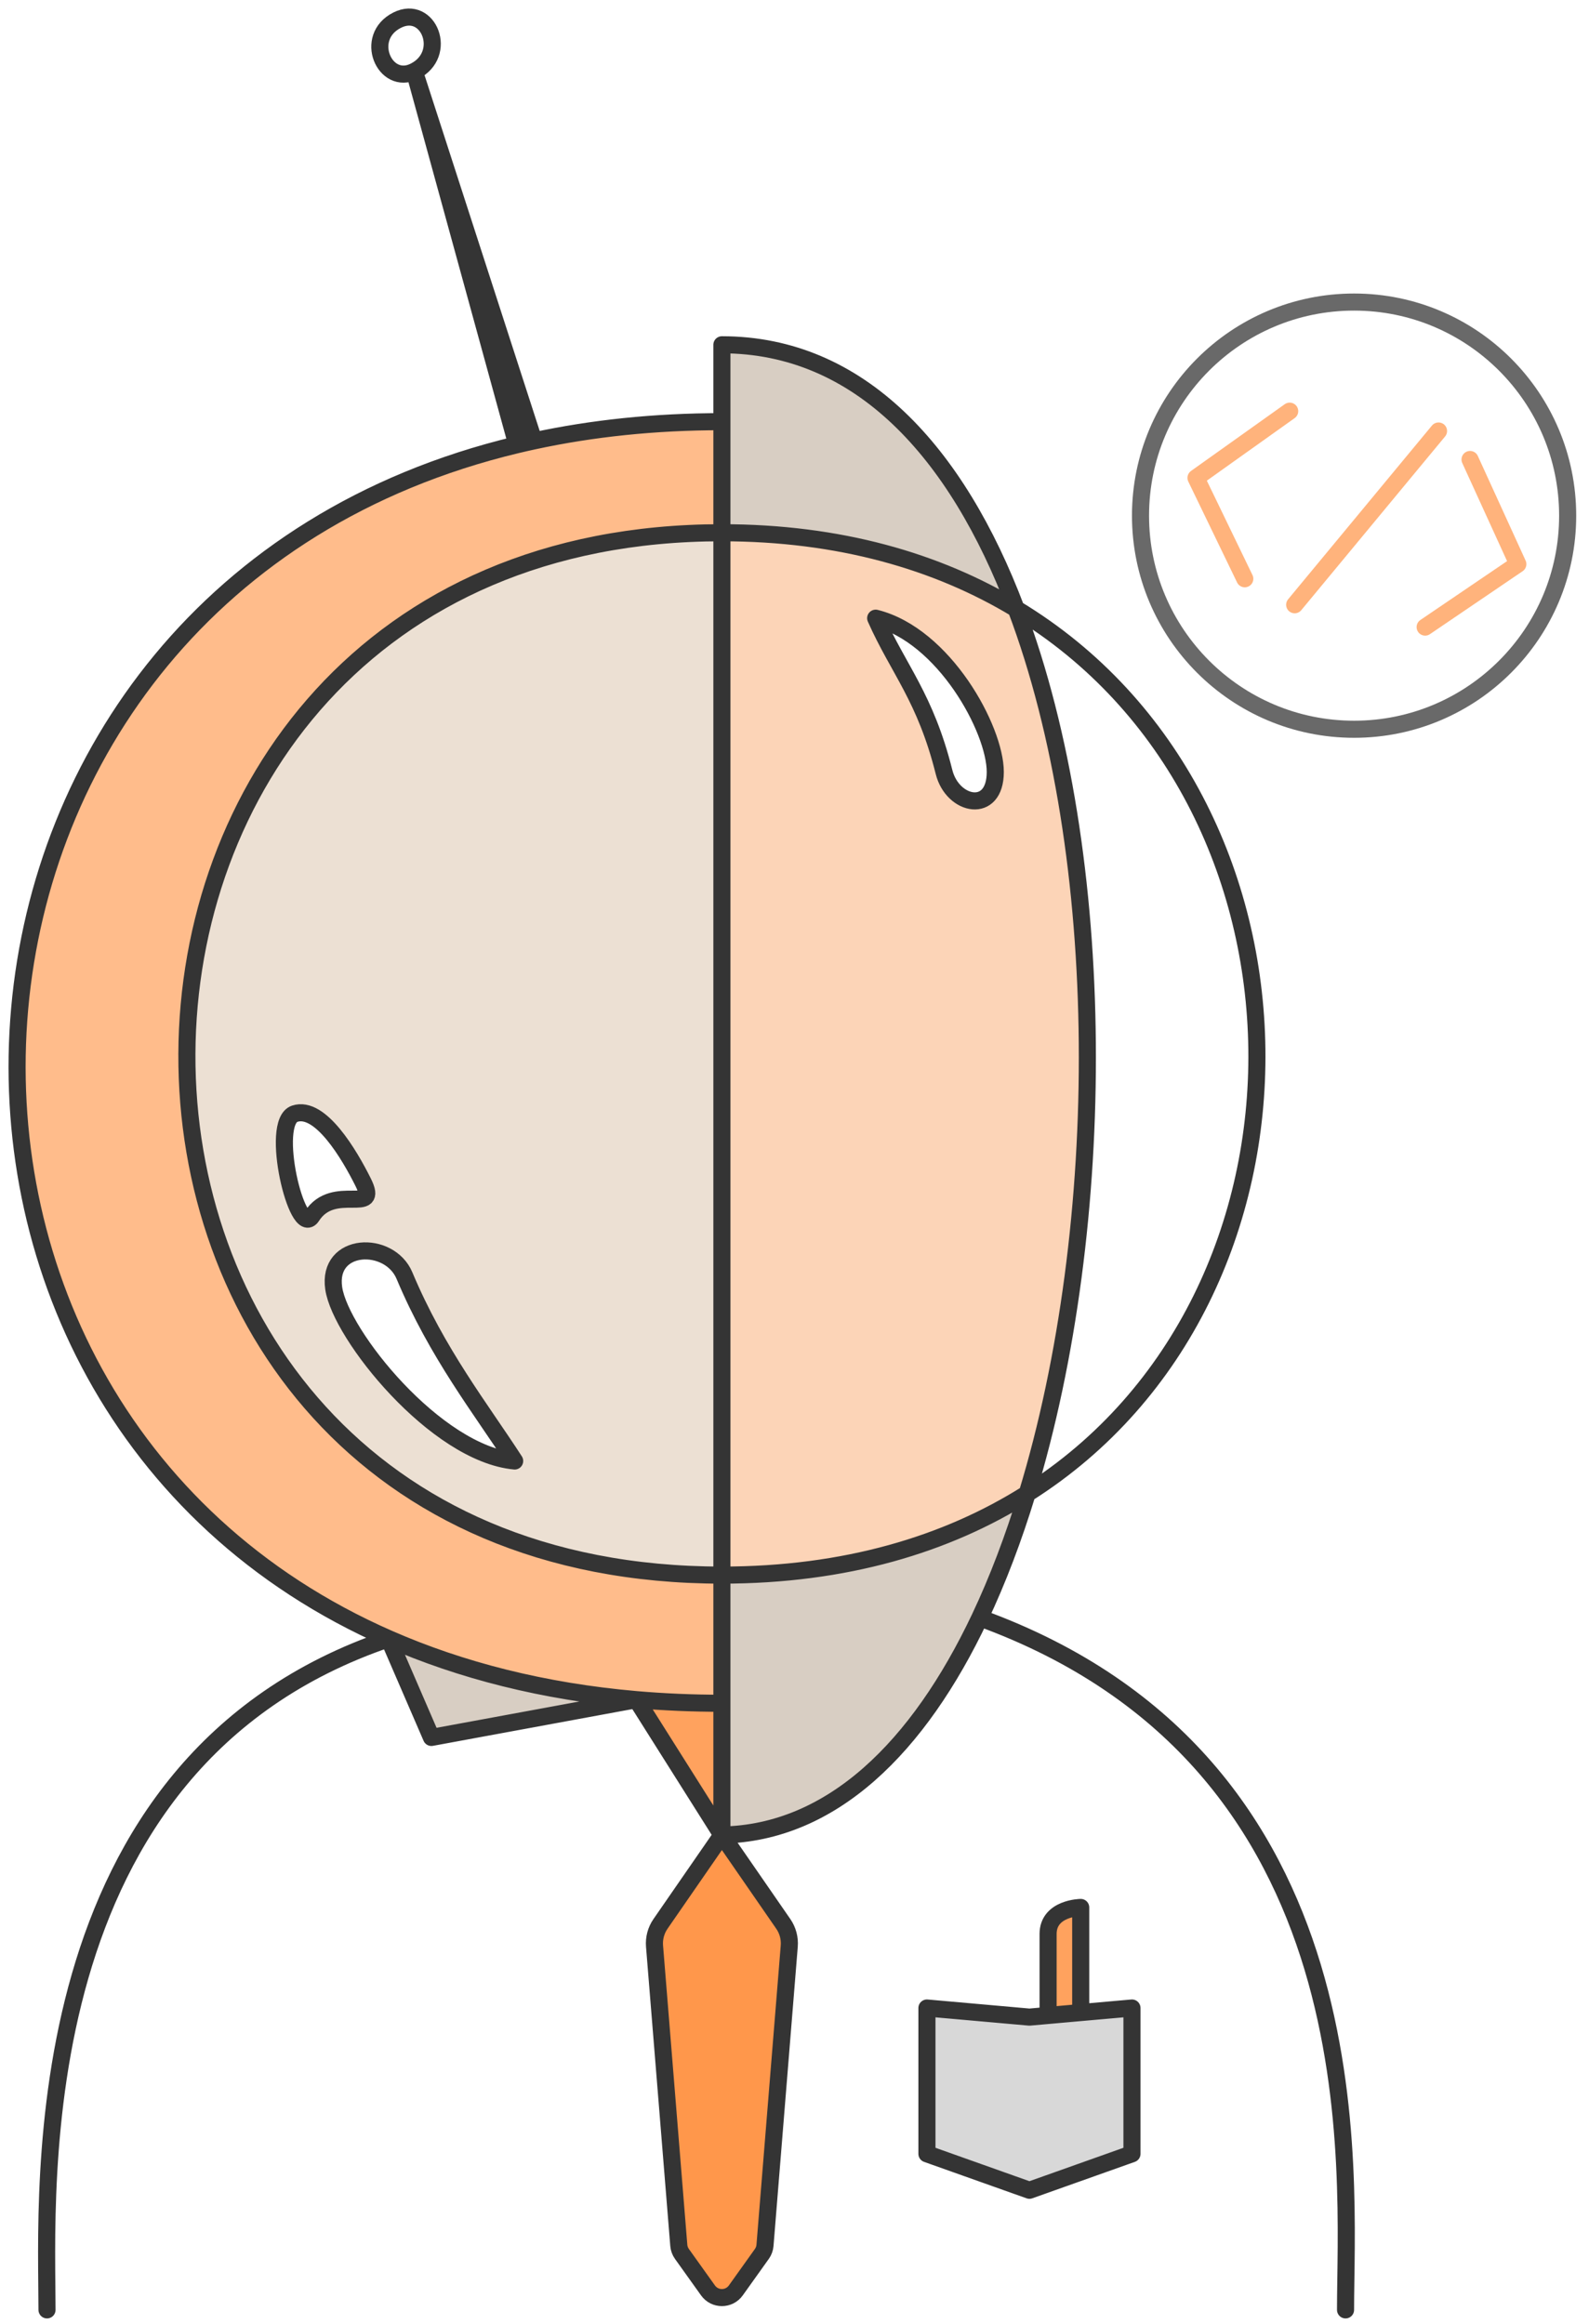 <svg xmlns="http://www.w3.org/2000/svg" width="93" height="136" viewBox="0 0 93 136" fill="none">
  <path d="M54.251 117.511V126.044L60.25 128.177L66.251 126.044V117.511L63.251 117.777L61.342 117.947L60.25 118.044L54.251 117.511Z" fill="#646464" fill-opacity="0.25"/>
  <path d="M22.751 95.9L25.25 101.677L37.251 99.466C31.798 98.993 26.966 97.747 22.751 95.9Z" fill="#D8CEC3"/>
  <path fill-rule="evenodd" clip-rule="evenodd" d="M42.251 31.177V92.177C49.453 92.177 55.406 90.384 60.116 87.411C64.912 71.676 64.924 50.062 59.471 35.631C54.857 32.846 49.115 31.177 42.251 31.177ZM58.251 45.177C58.251 42.677 55.251 37.177 51.251 36.177C52.584 39.177 54.159 40.812 55.251 45.177C55.751 47.177 58.251 47.677 58.251 45.177Z" fill="#FCD4B7"/>
  <path d="M42.251 107.389V99.677C40.53 99.677 38.863 99.605 37.251 99.466L42.251 107.389Z" fill="#FFA25E"/>
  <path d="M42.251 107.389L38.656 112.59C38.394 112.97 38.271 113.429 38.308 113.889L39.728 131.402C39.743 131.582 39.806 131.755 39.911 131.902L41.437 134.038C41.836 134.597 42.666 134.597 43.065 134.038L44.59 131.902C44.695 131.755 44.758 131.582 44.773 131.402L46.193 113.889C46.23 113.429 46.107 112.97 45.845 112.59L42.251 107.389Z" fill="#FF974B"/>
  <path d="M61.342 113.177V117.947L63.251 117.777V111.626C63.251 111.626 61.342 111.65 61.342 113.177Z" fill="#FFA25E"/>
  <path d="M42.251 92.177C0.251 92.177 0.751 31.177 42.251 31.177V24.677C38.303 24.677 34.636 25.071 31.25 25.801C30.914 25.873 30.581 25.949 30.25 26.028C-5.806 34.653 -8.789 82.085 22.751 95.9C26.966 97.747 31.798 98.993 37.251 99.466C38.863 99.605 40.53 99.677 42.251 99.677V92.177Z" fill="#FFBC8B"/>
  <path d="M42.251 92.177V99.677V107.389C48.687 107.27 53.759 102.252 57.346 94.677C58.398 92.456 59.322 90.014 60.116 87.411C55.406 90.384 49.453 92.177 42.251 92.177Z" fill="#D8CEC3"/>
  <path d="M42.251 20.177V24.677V31.177C49.115 31.177 54.857 32.846 59.471 35.631C56.001 26.45 50.32 20.177 42.251 20.177Z" fill="#D8CEC3"/>
  <path fill-rule="evenodd" clip-rule="evenodd" d="M42.251 31.177C0.751 31.177 0.251 92.177 42.251 92.177V31.177ZM19.532 75.395C19.933 78.114 25.51 85.07 30.122 85.499C28.156 82.456 25.589 79.218 23.672 74.65C22.795 72.557 19.13 72.676 19.532 75.395ZM18.25 71.177C17.398 72.509 15.751 65.677 17.25 65.177C18.75 64.677 20.451 67.577 21.25 69.177C22.25 71.177 19.532 69.177 18.25 71.177Z" fill="#ECE0D3"/>
  <path d="M42.251 31.177C0.751 31.177 0.251 92.177 42.251 92.177M42.251 31.177V24.677M42.251 31.177C49.115 31.177 54.857 32.846 59.471 35.631M42.251 31.177V92.177M42.251 92.177V99.677M42.251 92.177C49.453 92.177 55.406 90.384 60.116 87.411M42.251 107.389V24.677M42.251 107.389L37.251 99.466M42.251 107.389L38.656 112.59C38.394 112.97 38.271 113.429 38.308 113.889L39.728 131.402C39.743 131.582 39.806 131.755 39.911 131.902L41.437 134.038C41.836 134.597 42.666 134.597 43.065 134.038L44.59 131.902C44.695 131.755 44.758 131.582 44.773 131.402L46.193 113.889C46.23 113.429 46.107 112.97 45.845 112.59L42.251 107.389ZM42.251 107.389C48.687 107.27 53.759 102.252 57.346 94.677M42.251 107.389V99.677M42.251 24.677V20.177C50.32 20.177 56.001 26.45 59.471 35.631M42.251 24.677C38.303 24.677 34.636 25.071 31.25 25.801M42.251 99.677C40.53 99.677 38.863 99.605 37.251 99.466M22.751 95.9C1.251 103.177 2.751 128.177 2.751 135.177M22.751 95.9C-8.789 82.085 -5.806 34.653 30.25 26.028M22.751 95.9C23.727 98.156 24.274 99.421 25.25 101.677M22.751 95.9C26.966 97.747 31.798 98.993 37.251 99.466M22.751 95.9L25.25 101.677M37.251 99.466L25.25 101.677M31.25 25.801L24.25 4.177M31.25 25.801C30.914 25.873 30.581 25.949 30.25 26.028M24.25 4.177L30.25 26.028M24.25 4.177C26.25 3.177 25.094 0.255 23.25 1.177C21.25 2.177 22.519 5.043 24.25 4.177ZM57.346 94.677C80.751 103.177 78.751 127.177 78.751 135.177M57.346 94.677C58.398 92.456 59.322 90.014 60.116 87.411M61.342 117.947L60.25 118.044L54.251 117.511V126.044L60.25 128.177L66.251 126.044V117.511L63.251 117.777M61.342 117.947V113.177C61.342 111.65 63.251 111.626 63.251 111.626V117.777M61.342 117.947L63.251 117.777M60.116 87.411C78.331 75.917 77.97 46.799 59.471 35.631M60.116 87.411C64.912 71.676 64.924 50.062 59.471 35.631M51.251 36.177C55.251 37.177 58.251 42.677 58.251 45.177C58.251 47.677 55.751 47.177 55.251 45.177C54.159 40.812 52.584 39.177 51.251 36.177ZM30.122 85.499C25.51 85.069 19.933 78.114 19.532 75.395C19.13 72.676 22.795 72.557 23.672 74.65C25.589 79.218 28.156 82.456 30.122 85.499ZM17.25 65.177C15.751 65.677 17.398 72.509 18.25 71.177C19.532 69.177 22.25 71.177 21.25 69.177C20.451 67.577 18.75 64.677 17.25 65.177Z" stroke="#343434" stroke-linecap="round" stroke-linejoin="round"/>
  <path d="M75.482 24.062L69.999 27.967L72.854 33.87M86.038 26.89L88.835 33.014L83.41 36.698M84.193 25.223L75.774 35.391" stroke="#FFB37C" stroke-linecap="round" stroke-linejoin="round"/>
  <circle cx="79.251" cy="30.177" r="12.5" stroke="#696969"/>
</svg>
